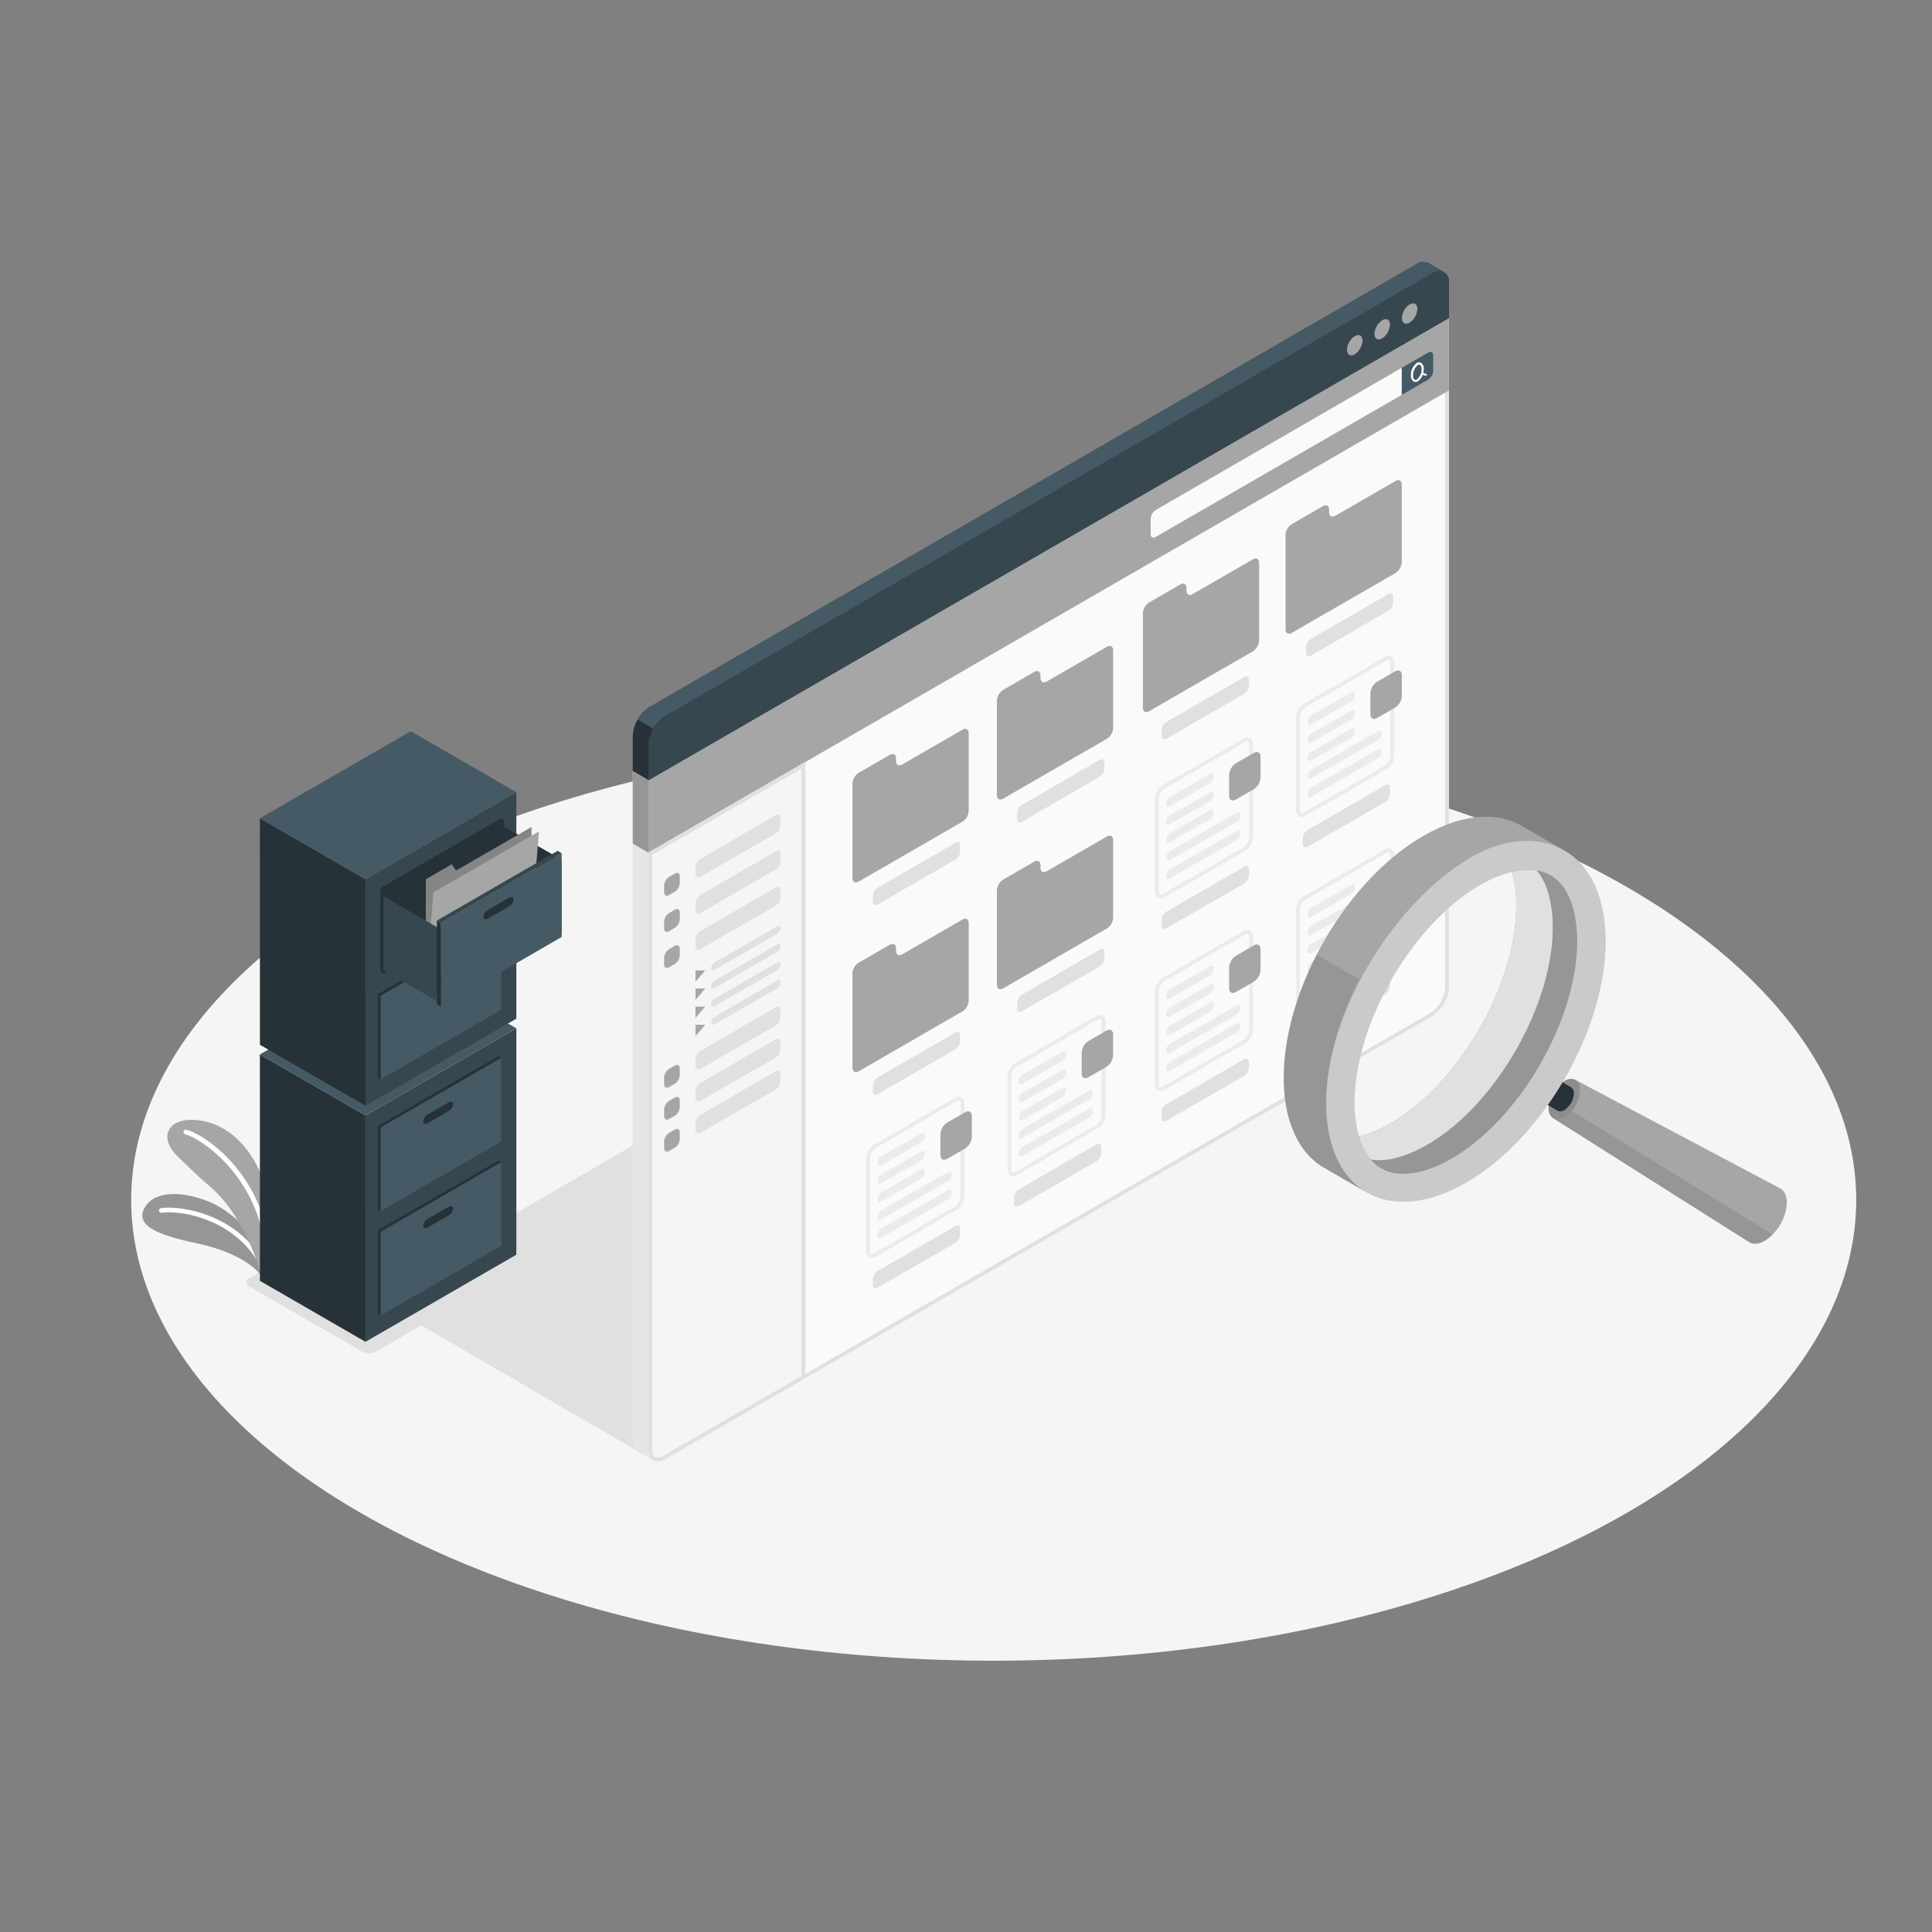 <svg xmlns="http://www.w3.org/2000/svg" viewBox="0 0 500 500"><rect x="0" y="0" width="500" height="500" fill="#808080" stroke="none"/><g id="freepik--Floor--inject-16"><ellipse id="freepik--floor--inject-16" cx="257.17" cy="310.54" rx="223.22" ry="119.25" style="fill:#f5f5f5"></ellipse></g><g id="freepik--Shadow--inject-16"><polygon id="freepik--shadow--inject-16" points="167.34 376.92 96.17 335.54 216.55 265.97 167.34 376.92" style="fill:#e0e0e0"></polygon><path id="freepik--shadow--inject-16" d="M64.61,333l29,16.72a4.3,4.3,0,0,0,3.89,0l40-23.34a1.18,1.18,0,0,0,0-2.24l-29-16.73a4.3,4.3,0,0,0-3.89,0l-40,23.34A1.19,1.19,0,0,0,64.61,333Z" style="fill:#e0e0e0"></path></g><g id="freepik--Plants--inject-16"><g id="freepik--plants--inject-16"><path d="M67.75,330.4c-2-3.22-8.17-6.76-16.27-8.51S35.24,318,37.1,313.27c2-5.07,9.54-5.32,16.91-2.3,8.05,3.3,14,11.46,14.11,16.6Z" style="fill:#A6A6A6"></path><g style="opacity:0.1"><path d="M67.75,330.4c-2-3.22-8.17-6.76-16.27-8.51S35.24,318,37.1,313.27c2-5.07,9.54-5.32,16.91-2.3,8.05,3.3,14,11.46,14.11,16.6Z"></path></g><path d="M68.38,328.94a.6.6,0,0,1-.54-.35c-6.43-13.3-21.34-15.45-26-14.72a.61.61,0,0,1-.69-.51.6.6,0,0,1,.5-.69c4.94-.76,20.59,1.47,27.32,15.4a.61.61,0,0,1-.28.81A.66.66,0,0,1,68.38,328.94Z" style="fill:#fff"></path><path d="M67.75,330.4s-3.87-15.33-13.68-23.57c-2.91-2.45-6-5.52-8.19-7.63-4.66-4.54-2.71-9.49,3.74-9.39,9.6.13,16.62,8.21,19.66,18.78S67.75,330.4,67.75,330.4Z" style="fill:#A6A6A6"></path><path d="M69.28,324.45a.61.61,0,0,1-.61-.55c-1.8-19.5-16.68-29.3-20.73-30.34a.6.6,0,0,1,.3-1.17c4.92,1.26,19.79,11.43,21.64,31.4a.61.61,0,0,1-.55.66Z" style="fill:#fff"></path></g></g><g id="freepik--Cabinet--inject-16"><g id="freepik--cabinet--inject-16"><polygon points="94.59 347.26 67.27 331.48 67.26 272.88 94.59 288.66 94.59 347.26" style="fill:#263238"></polygon><polygon points="94.59 288.66 133.63 266.12 133.63 324.72 94.59 347.26 94.59 288.66" style="fill:#37474f"></polygon><polygon points="133.63 266.12 94.59 288.66 67.26 272.88 106.31 250.34 133.63 266.12" style="fill:#455a64"></polygon><path d="M111.46,287.94l5.31-3.07c.69-.4,1.25-.22,1.25.41a2.48,2.48,0,0,1-1.25,1.84l-5.31,3.07c-.69.4-1.25.22-1.25-.41A2.48,2.48,0,0,1,111.46,287.94Z" style="fill:#263238"></path><polygon points="97.78 318.38 129.01 300.35 129.73 300.76 129.01 322.05 129.73 322.47 98.5 340.5 97.78 340.08 97.78 318.38" style="fill:#263238"></polygon><polygon points="98.5 318.79 129.73 300.76 129.73 322.47 98.5 340.5 98.5 318.79" style="fill:#455a64"></polygon><path d="M110.74,315.4l5.31-3.06c.69-.4,1.25-.22,1.25.4a2.49,2.49,0,0,1-1.25,1.85l-5.31,3.07c-.69.4-1.25.21-1.25-.41A2.51,2.51,0,0,1,110.74,315.4Z" style="fill:#263238"></path><polygon points="97.78 291.38 129.01 273.35 129.73 273.76 129.01 295.05 129.73 295.47 98.5 313.5 97.78 313.08 97.78 291.38" style="fill:#263238"></polygon><polygon points="98.5 291.79 129.73 273.76 129.73 295.47 98.5 313.5 98.5 291.79" style="fill:#455a64"></polygon><path d="M110.74,288.4l5.31-3.06c.69-.4,1.25-.22,1.25.4a2.49,2.49,0,0,1-1.25,1.85l-5.31,3.07c-.69.4-1.25.21-1.25-.41A2.51,2.51,0,0,1,110.74,288.4Z" style="fill:#263238"></path></g><g id="freepik--cabinet--inject-16"><polygon points="94.59 286.17 67.27 270.39 67.26 211.78 94.59 227.56 94.59 286.17" style="fill:#263238"></polygon><polygon points="94.59 227.56 133.63 205.02 133.63 263.63 94.59 286.17 94.59 227.56" style="fill:#37474f"></polygon><polygon points="133.63 205.02 94.59 227.56 67.26 211.78 106.31 189.24 133.63 205.02" style="fill:#455a64"></polygon><polygon points="98.5 229.81 129.73 211.78 130.45 212.2 130.45 233.9 99.22 251.94 98.5 251.52 98.5 229.81" style="fill:#263238"></polygon><path d="M111.46,226.84l5.31-3.07c.69-.4,1.25-.21,1.25.41a2.51,2.51,0,0,1-1.25,1.85l-5.31,3.06c-.69.4-1.25.22-1.25-.4A2.49,2.49,0,0,1,111.46,226.84Z" style="fill:#263238"></path><polygon points="97.78 257.28 129.01 239.25 129.01 260.96 129.73 261.37 98.5 279.4 97.78 278.99 97.78 257.28" style="fill:#263238"></polygon><polygon points="98.5 257.7 129.73 239.66 129.73 261.37 98.5 279.4 98.5 257.7" style="fill:#455a64"></polygon><path d="M110.74,254.31l5.31-3.07c.69-.4,1.25-.22,1.25.41a2.48,2.48,0,0,1-1.25,1.84l-5.31,3.07c-.69.4-1.25.22-1.25-.41A2.48,2.48,0,0,1,110.74,254.31Z" style="fill:#263238"></path><polygon points="98.5 229.81 129.73 211.78 129.73 233.49 98.5 251.52 98.5 229.81" style="fill:#263238"></polygon><polygon points="145.35 222.5 128.25 212.64 128.25 231.76 145.35 241.63 145.35 222.5" style="fill:#263238"></polygon><polygon points="110.21 254.61 110.21 227.56 116.91 223.68 118.02 225.31 137.54 214.03 137.54 238.83 110.21 254.61" style="fill:#A6A6A6"></polygon><g style="opacity:0.2"><polygon points="110.21 254.61 110.21 227.56 116.91 223.68 118.02 225.31 137.54 214.03 137.54 238.83 110.21 254.61"></polygon></g><polygon points="110.21 254.61 112.16 230.94 139.49 215.16 137.54 238.83 110.21 254.61" style="fill:#A6A6A6"></polygon><polygon points="114.11 240.54 99.21 231.94 99.21 251.06 114.11 259.66 114.11 240.54" style="fill:#37474f"></polygon><polygon points="114.11 238.83 145.35 220.8 145.35 242.5 114.11 260.54 114.11 238.83" style="fill:#455a64"></polygon><path d="M126.36,235.44l5.31-3.07c.69-.4,1.25-.21,1.25.41a2.51,2.51,0,0,1-1.25,1.85l-5.31,3.06c-.69.4-1.25.22-1.25-.4A2.51,2.51,0,0,1,126.36,235.44Z" style="fill:#263238"></path><polygon points="114.11 238.83 113.07 238.23 113.07 259.94 114.11 260.54 114.11 238.83" style="fill:#263238"></polygon><polygon points="113.07 238.23 144.31 220.2 145.35 220.8 114.11 238.83 113.07 238.23" style="fill:#37474f"></polygon></g></g><g id="freepik--Window--inject-16"><g id="freepik--window--inject-16"><path d="M375,82.3l-4.06-2.36L163.75,199.54V372.77a3.06,3.06,0,0,0,1.26,2.8h0l4.06,2.36h0a3.06,3.06,0,0,0,3.07-.3L370.64,263a9.58,9.58,0,0,0,4.33-7.5Z" style="fill:#e6e6e6"></path><path d="M167.81,375.13c0,2.76,1.93,3.88,4.33,2.5L370.64,263a9.58,9.58,0,0,0,4.33-7.5V82.3L167.81,201.91Z" style="fill:#fafafa"></path><path d="M374,84V255.52a8.61,8.61,0,0,1-3.83,6.64l-198.5,114.6a3,3,0,0,1-1.44.46c-1.26,0-1.39-1.46-1.39-2.09V202.48L374,84m1-1.73L167.81,201.91V375.13c0,2,1,3.09,2.39,3.09a4,4,0,0,0,1.94-.59L370.64,263a9.58,9.58,0,0,0,4.33-7.5V82.3Z" style="fill:#e0e0e0"></path><polygon points="167.81 201.91 167.81 220.66 374.97 101.05 374.97 82.3 167.81 201.91" style="fill:#A6A6A6"></polygon><path d="M297.79,134.21v4c0,.82.59,1.16,1.3.75l63.69-36.78v-7L299.09,132A2.9,2.9,0,0,0,297.79,134.21Z" style="fill:#fafafa"></path><path d="M369.61,91.25c.72-.42,1.3-.08,1.3.75v4a2.86,2.86,0,0,1-1.3,2.25l-6.83,3.94v-7Z" style="fill:#455a64"></path><path d="M369.11,96.78l-.77-.24a4.06,4.06,0,0,0,.13-1,1.78,1.78,0,0,0-.7-1.62,1.09,1.09,0,0,0-1.11,0,3.89,3.89,0,0,0-1.52,3.17,1.76,1.76,0,0,0,.7,1.62.89.89,0,0,0,.48.13,1.25,1.25,0,0,0,.62-.18,3.16,3.16,0,0,0,1.23-1.65l.77.24H369a.28.28,0,0,0,.27-.19A.29.29,0,0,0,369.11,96.78Zm-2.45,1.46a.51.51,0,0,1-.54.05,1.29,1.29,0,0,1-.41-1.13,3.39,3.39,0,0,1,1.23-2.68.74.74,0,0,1,.35-.11.36.36,0,0,1,.2.06,1.32,1.32,0,0,1,.41,1.13A3.4,3.4,0,0,1,366.66,98.24Z" style="fill:#fafafa"></path><path d="M369.68,68.09a3,3,0,0,0-3.1.28L168.08,183a9.55,9.55,0,0,0-4.33,7.5v9.07l4.06,2.37L375,82.3V73.23a3,3,0,0,0-1.25-2.79C373,70,370.39,68.52,369.68,68.09Z" style="fill:#263238"></path><path d="M167.81,192.84a9.53,9.53,0,0,1,4.33-7.5L370.64,70.73c2.39-1.38,4.33-.26,4.33,2.5V82.3L167.81,201.91Z" style="fill:#37474f"></path><path d="M373.76,70.46a3,3,0,0,0-3.12.27l-198.5,114.6a8.83,8.83,0,0,0-3.06,3.23L165,186.21a8.89,8.89,0,0,1,3.07-3.24L366.58,68.36a3,3,0,0,1,3.1-.27c.71.43,3.31,1.92,4,2.34Z" style="fill:#455a64"></path><path d="M350.6,87a4.49,4.49,0,0,0-2,3.52c0,1.29.91,1.82,2,1.17a4.49,4.49,0,0,0,2-3.52C352.63,86.86,351.72,86.33,350.6,87Z" style="fill:#A6A6A6"></path><path d="M357.71,82.89a4.47,4.47,0,0,0-2,3.51c0,1.3.91,1.82,2,1.18a4.51,4.51,0,0,0,2-3.52C359.74,82.76,358.83,82.24,357.71,82.89Z" style="fill:#A6A6A6"></path><path d="M364.81,78.79a4.49,4.49,0,0,0-2,3.52c0,1.3.91,1.82,2,1.17a4.46,4.46,0,0,0,2-3.52C366.85,78.67,365.94,78.14,364.81,78.79Z" style="fill:#A6A6A6"></path><path d="M172.14,377.63l36.29-20.95V197.2l-40.62,23.46V375.13C167.81,377.89,169.74,379,172.14,377.63Z" style="fill:#f5f5f5"></path><path d="M207.43,198.93V356.1l-35.79,20.66a3,3,0,0,1-1.44.46c-1.26,0-1.39-1.46-1.39-2.09V221.23l38.62-22.3m1-1.73-40.62,23.46V375.13c0,2,1,3.09,2.39,3.09a4,4,0,0,0,1.94-.59l36.29-20.95V197.2Z" style="fill:#e0e0e0"></path><path d="M181.29,222.25,200.73,211c.71-.42,1.29-.08,1.29.75v1.69a2.89,2.89,0,0,1-1.29,2.25l-19.44,11.23c-.72.42-1.3.08-1.3-.75V224.5A2.9,2.9,0,0,1,181.29,222.25Z" style="fill:#e0e0e0"></path><path d="M175.93,226.85v1.69a2.87,2.87,0,0,1-1.3,2.25l-1.46.84c-.72.42-1.3.08-1.3-.75v-1.69a2.87,2.87,0,0,1,1.3-2.25l1.46-.84C175.35,225.68,175.93,226,175.93,226.85Z" style="fill:#A6A6A6"></path><path d="M181.29,231.6l19.44-11.23c.71-.42,1.29-.08,1.29.74v1.69a2.91,2.91,0,0,1-1.29,2.26l-19.44,11.23c-.72.41-1.3.08-1.3-.75v-1.69A2.88,2.88,0,0,1,181.29,231.6Z" style="fill:#e0e0e0"></path><path d="M175.93,236.19v1.69a2.86,2.86,0,0,1-1.3,2.25l-1.46.85c-.72.41-1.3.08-1.3-.75v-1.69a2.86,2.86,0,0,1,1.3-2.25l1.46-.85C175.35,235,175.93,235.36,175.93,236.19Z" style="fill:#A6A6A6"></path><path d="M181.29,240.94l19.44-11.23c.71-.41,1.29-.08,1.29.75v1.69a2.87,2.87,0,0,1-1.29,2.25l-19.44,11.23c-.72.42-1.3.08-1.3-.74v-1.7A2.91,2.91,0,0,1,181.29,240.94Z" style="fill:#e0e0e0"></path><path d="M175.93,245.54v1.69a2.86,2.86,0,0,1-1.3,2.25l-1.46.85c-.72.41-1.3.07-1.3-.75v-1.7a2.89,2.89,0,0,1,1.3-2.25l1.46-.84C175.35,244.38,175.93,244.71,175.93,245.54Z" style="fill:#A6A6A6"></path><path d="M181.29,271.94l19.44-11.24c.71-.41,1.29-.08,1.29.75v1.69a2.87,2.87,0,0,1-1.29,2.25l-19.44,11.24c-.72.41-1.3.08-1.3-.75v-1.69A2.88,2.88,0,0,1,181.29,271.94Z" style="fill:#e0e0e0"></path><path d="M175.93,276.53v1.69a2.86,2.86,0,0,1-1.3,2.25l-1.46.85c-.72.41-1.3.08-1.3-.75v-1.69a2.86,2.86,0,0,1,1.3-2.25l1.46-.85C175.35,275.37,175.93,275.7,175.93,276.53Z" style="fill:#A6A6A6"></path><path d="M181.29,280.21,200.73,269c.71-.41,1.29-.08,1.29.75v1.69a2.87,2.87,0,0,1-1.29,2.25L181.29,284.9c-.72.42-1.3.08-1.3-.75v-1.69A2.91,2.91,0,0,1,181.29,280.21Z" style="fill:#e0e0e0"></path><path d="M175.93,284.81v1.69a2.86,2.86,0,0,1-1.3,2.25l-1.46.84c-.72.42-1.3.08-1.3-.75v-1.69a2.89,2.89,0,0,1,1.3-2.25l1.46-.84C175.35,283.65,175.93,284,175.93,284.81Z" style="fill:#A6A6A6"></path><path d="M181.29,288.49l19.44-11.23c.71-.42,1.29-.08,1.29.75v1.69a2.89,2.89,0,0,1-1.29,2.25l-19.44,11.23c-.72.42-1.3.08-1.3-.75v-1.69A2.9,2.9,0,0,1,181.29,288.49Z" style="fill:#e0e0e0"></path><path d="M175.93,293.09v1.69a2.87,2.87,0,0,1-1.3,2.25l-1.46.84c-.72.42-1.3.08-1.3-.75v-1.69a2.87,2.87,0,0,1,1.3-2.25l1.46-.84C175.35,291.92,175.93,292.26,175.93,293.09Z" style="fill:#A6A6A6"></path><polygon points="179.99 251.15 179.99 254.06 182.52 251.15 179.99 251.15" style="fill:#A6A6A6"></polygon><path d="M184.06,250.54c0,.55.38.76.86.48l16.24-9.34a1.91,1.91,0,0,0,.86-1.5c0-.55-.38-.77-.86-.49l-16.24,9.37A1.89,1.89,0,0,0,184.06,250.54Z" style="fill:#e0e0e0"></path><polygon points="179.99 255.83 179.99 258.75 182.52 255.83 179.99 255.83" style="fill:#A6A6A6"></polygon><path d="M184.06,255.23c0,.54.38.76.86.48l16.24-9.35a1.88,1.88,0,0,0,.86-1.49c0-.55-.38-.77-.86-.49l-16.24,9.37A1.89,1.89,0,0,0,184.06,255.23Z" style="fill:#e0e0e0"></path><polygon points="179.99 260.52 179.99 263.44 182.52 260.52 179.99 260.52" style="fill:#A6A6A6"></polygon><path d="M184.06,259.92c0,.54.38.76.86.48l16.24-9.35a1.88,1.88,0,0,0,.86-1.49c0-.55-.38-.77-.86-.49l-16.24,9.37A1.89,1.89,0,0,0,184.06,259.92Z" style="fill:#e0e0e0"></path><polygon points="179.99 265.21 179.99 268.13 182.52 265.21 179.99 265.21" style="fill:#A6A6A6"></polygon><path d="M184.06,264.61c0,.54.38.76.86.48l16.24-9.35a1.88,1.88,0,0,0,.86-1.49c0-.55-.38-.77-.86-.49l-16.24,9.37A1.89,1.89,0,0,0,184.06,264.61Z" style="fill:#e0e0e0"></path><path d="M220.61,202.79v24.44c0,1,.72,1.44,1.61.93l26.87-15.52a3.53,3.53,0,0,0,1.61-2.78V189.77c0-1-.72-1.44-1.61-.93l-15.59,9c-.89.51-1.61.1-1.61-.92v-.64c0-1-.71-1.44-1.6-.93L222.22,200A3.56,3.56,0,0,0,220.61,202.79Z" style="fill:#A6A6A6"></path><path d="M225.9,231.84v1.57c0,.76.54,1.07,1.2.69l20.16-11.64a2.65,2.65,0,0,0,1.2-2.08v-1.57c0-.76-.54-1.07-1.2-.69L227.1,229.76A2.65,2.65,0,0,0,225.9,231.84Z" style="fill:#e0e0e0"></path><path d="M258,181.34v24.44c0,1,.72,1.43,1.6.92l26.87-15.51a3.56,3.56,0,0,0,1.61-2.78v-20.1c0-1-.72-1.44-1.61-.93l-15.59,9c-.89.51-1.6.09-1.6-.93v-.64c0-1-.72-1.43-1.61-.92l-8.07,4.66A3.55,3.55,0,0,0,258,181.34Z" style="fill:#A6A6A6"></path><path d="M263.26,210.39V212c0,.77.54,1.08,1.2.7L284.62,201a2.68,2.68,0,0,0,1.2-2.09v-1.56c0-.77-.54-1.08-1.2-.69L264.46,208.3A2.68,2.68,0,0,0,263.26,210.39Z" style="fill:#e0e0e0"></path><path d="M220.61,251.89v24.44c0,1,.72,1.44,1.61.93l26.87-15.52A3.55,3.55,0,0,0,250.7,259v-20.1c0-1-.72-1.43-1.61-.92l-15.59,9c-.89.51-1.61.1-1.61-.92v-.64c0-1-.71-1.44-1.6-.93l-8.07,4.66A3.55,3.55,0,0,0,220.61,251.89Z" style="fill:#A6A6A6"></path><path d="M225.9,280.94v1.57c0,.76.54,1.07,1.2.69l20.16-11.64a2.67,2.67,0,0,0,1.2-2.08v-1.57c0-.76-.54-1.07-1.2-.69L227.1,278.86A2.65,2.65,0,0,0,225.9,280.94Z" style="fill:#e0e0e0"></path><path d="M258,230.43v24.44c0,1,.72,1.44,1.6.93l26.87-15.52a3.53,3.53,0,0,0,1.61-2.77v-20.1c0-1-.72-1.44-1.61-.93l-15.59,9c-.89.51-1.6.09-1.6-.93v-.64c0-1-.72-1.44-1.61-.92l-8.07,4.66A3.54,3.54,0,0,0,258,230.43Z" style="fill:#A6A6A6"></path><path d="M263.26,259.49v1.56c0,.77.54,1.08,1.2.69l20.16-11.63a2.68,2.68,0,0,0,1.2-2.09v-1.56c0-.77-.54-1.08-1.2-.7L264.46,257.4A2.68,2.68,0,0,0,263.26,259.49Z" style="fill:#e0e0e0"></path><path d="M295.78,158.7v24.44c0,1,.72,1.44,1.6.93l26.88-15.52a3.55,3.55,0,0,0,1.6-2.78V145.68c0-1-.72-1.44-1.6-.93l-15.6,9c-.88.52-1.6.1-1.6-.92v-.64c0-1-.72-1.44-1.61-.93l-8.07,4.67A3.54,3.54,0,0,0,295.78,158.7Z" style="fill:#A6A6A6"></path><path d="M300.62,188.93v1.57c0,.76.54,1.07,1.21.69L322,179.55a2.64,2.64,0,0,0,1.21-2.08v-1.56c0-.77-.54-1.08-1.21-.7l-20.15,11.64A2.64,2.64,0,0,0,300.62,188.93Z" style="fill:#e0e0e0"></path><path d="M332.7,138.43v24.44c0,1,.72,1.43,1.61.92l26.87-15.51a3.55,3.55,0,0,0,1.6-2.78V125.4c0-1-.71-1.44-1.6-.93l-15.59,9c-.89.51-1.61.09-1.61-.93v-.64c0-1-.71-1.43-1.6-.92l-8.07,4.66A3.53,3.53,0,0,0,332.7,138.43Z" style="fill:#A6A6A6"></path><path d="M338,167.48V169c0,.77.53,1.08,1.2.7l20.16-11.64a2.68,2.68,0,0,0,1.2-2.08v-1.57c0-.77-.54-1.08-1.2-.69l-20.16,11.63A2.66,2.66,0,0,0,338,167.48Z" style="fill:#e0e0e0"></path><path d="M300.62,238v1.57c0,.76.54,1.07,1.21.69L322,228.63a2.64,2.64,0,0,0,1.21-2.08V225c0-.76-.54-1.07-1.21-.69l-20.15,11.64A2.64,2.64,0,0,0,300.62,238Z" style="fill:#e0e0e0"></path><path d="M301.13,203.66,322,191.59c.95-.55,1.73-.1,1.73,1v24.14a3.83,3.83,0,0,1-1.73,3L301.13,231.8c-1,.55-1.73.11-1.73-1V206.66A3.84,3.84,0,0,1,301.13,203.66Z" style="fill:#fafafa"></path><path d="M300.35,232.54a1.4,1.4,0,0,1-.7-.18,1.7,1.7,0,0,1-.75-1.56V206.66a4.32,4.32,0,0,1,2-3.43l20.91-12.07a1.68,1.68,0,0,1,1.72-.12,1.71,1.71,0,0,1,.76,1.55v24.14a4.32,4.32,0,0,1-2,3.43l-20.91,12.08A2.09,2.09,0,0,1,300.35,232.54Zm22.46-40.68a1,1,0,0,0-.52.17L301.38,204.1a3.3,3.3,0,0,0-1.48,2.56V230.8c0,.35.09.6.25.69a.8.8,0,0,0,.73-.12l20.91-12.07a3.35,3.35,0,0,0,1.48-2.57V192.59a.8.8,0,0,0-.26-.69A.42.42,0,0,0,322.81,191.86Z" style="fill:#ebebeb"></path><path d="M324.5,194.85l-4.66,2.69a3.83,3.83,0,0,0-1.74,3v5.38c0,1.11.78,1.56,1.74,1l4.66-2.69a3.83,3.83,0,0,0,1.73-3v-5.38C326.23,194.75,325.45,194.3,324.5,194.85Z" style="fill:#A6A6A6"></path><path d="M302.72,206.27l10.48-6c.47-.27.86-.05.86.51v.33a1.94,1.94,0,0,1-.86,1.5l-10.48,6c-.48.28-.87.06-.86-.5v-.34A1.91,1.91,0,0,1,302.72,206.27Z" style="fill:#ebebeb"></path><path d="M302.72,211l10.48-6c.47-.28.86-.05.86.5v.33a1.91,1.91,0,0,1-.86,1.5l-10.48,6c-.48.28-.87,0-.86-.5v-.35A1.91,1.91,0,0,1,302.72,211Z" style="fill:#ebebeb"></path><path d="M302.72,215.64l10.48-6c.47-.27.86-.05.86.5v.34a1.94,1.94,0,0,1-.86,1.5l-10.48,6c-.48.28-.87.06-.86-.5v-.34A1.9,1.9,0,0,1,302.72,215.64Z" style="fill:#ebebeb"></path><path d="M302.72,220.32l17.4-10c.48-.27.87,0,.87.5v.34a1.92,1.92,0,0,1-.87,1.5l-17.4,10c-.48.27-.87.05-.86-.5v-.35A1.91,1.91,0,0,1,302.72,220.32Z" style="fill:#ebebeb"></path><path d="M302.72,225l17.4-10c.48-.28.87,0,.87.5v.33a1.91,1.91,0,0,1-.87,1.5l-17.4,10c-.48.28-.87.05-.86-.5v-.34A1.88,1.88,0,0,1,302.72,225Z" style="fill:#ebebeb"></path><path d="M337.18,216.91v1.56c0,.77.54,1.08,1.2.7l20.16-11.64a2.66,2.66,0,0,0,1.2-2.09v-1.56c0-.77-.53-1.08-1.2-.7l-20.16,11.64A2.68,2.68,0,0,0,337.18,216.91Z" style="fill:#e0e0e0"></path><path d="M337.69,182.56l20.9-12.07c1-.56,1.74-.11,1.74,1v24.14a3.85,3.85,0,0,1-1.74,3l-20.9,12.07c-1,.55-1.74.1-1.74-1V185.56A3.82,3.82,0,0,1,337.69,182.56Z" style="fill:#fafafa"></path><path d="M336.91,211.43a1.4,1.4,0,0,1-.7-.18,1.71,1.71,0,0,1-.76-1.55V185.56a4.32,4.32,0,0,1,2-3.44l20.9-12.07a1.55,1.55,0,0,1,2.49,1.44v24.14a4.31,4.31,0,0,1-2,3.43l-20.9,12.07A2.09,2.09,0,0,1,336.91,211.43Zm1-28.44a3.32,3.32,0,0,0-1.49,2.57V209.7a.8.8,0,0,0,.26.69.78.78,0,0,0,.73-.13l20.9-12.07a3.31,3.31,0,0,0,1.49-2.56V171.49a.58.58,0,0,0-1-.57Z" style="fill:#ebebeb"></path><path d="M361.05,173.75l-4.66,2.69a3.83,3.83,0,0,0-1.73,3v5.38c0,1.1.78,1.55,1.73,1l4.66-2.69a3.85,3.85,0,0,0,1.74-3v-5.38C362.79,173.64,362,173.19,361.05,173.75Z" style="fill:#A6A6A6"></path><path d="M339.28,185.16l10.47-6c.48-.28.87,0,.87.5V180a1.89,1.89,0,0,1-.87,1.5l-10.47,6c-.48.28-.87.05-.87-.5v-.35A1.92,1.92,0,0,1,339.28,185.16Z" style="fill:#ebebeb"></path><path d="M339.28,189.85l10.47-6c.48-.27.87,0,.87.5v.34a1.92,1.92,0,0,1-.87,1.5l-10.47,6c-.48.28-.87.06-.87-.5v-.34A1.91,1.91,0,0,1,339.28,189.85Z" style="fill:#ebebeb"></path><path d="M339.28,194.53l10.47-6c.48-.28.87,0,.87.5v.33a1.91,1.91,0,0,1-.87,1.5l-10.47,6c-.48.27-.87.05-.87-.5V196A1.92,1.92,0,0,1,339.28,194.53Z" style="fill:#ebebeb"></path><path d="M339.28,199.22l17.4-10c.48-.28.87-.05.87.5V190a1.92,1.92,0,0,1-.87,1.5l-17.4,10c-.48.28-.87.05-.87-.5v-.34A1.89,1.89,0,0,1,339.28,199.22Z" style="fill:#ebebeb"></path><path d="M339.28,203.9l17.4-10c.48-.27.87-.05.87.5v.34a1.92,1.92,0,0,1-.87,1.5l-17.4,10c-.48.27-.87.05-.87-.5v-.35A1.92,1.92,0,0,1,339.28,203.9Z" style="fill:#ebebeb"></path><path d="M300.62,287.83v1.57c0,.76.54,1.07,1.21.69L322,278.45a2.64,2.64,0,0,0,1.21-2.08V274.8c0-.76-.54-1.07-1.21-.69l-20.15,11.64A2.64,2.64,0,0,0,300.62,287.83Z" style="fill:#e0e0e0"></path><path d="M301.13,253.48,322,241.41c.95-.55,1.73-.1,1.73,1v24.14a3.85,3.85,0,0,1-1.73,3l-20.91,12.07c-1,.55-1.73.11-1.73-1V256.48A3.82,3.82,0,0,1,301.13,253.48Z" style="fill:#fafafa"></path><path d="M300.35,282.36a1.4,1.4,0,0,1-.7-.18,1.72,1.72,0,0,1-.75-1.56V256.48a4.32,4.32,0,0,1,2-3.43L321.79,241a1.55,1.55,0,0,1,2.48,1.43v24.14a4.32,4.32,0,0,1-2,3.43l-20.91,12.07A2.11,2.11,0,0,1,300.35,282.36Zm22.46-40.69a1.09,1.09,0,0,0-.52.17l-20.91,12.08a3.29,3.29,0,0,0-1.48,2.56v24.14a.58.58,0,0,0,1,.57l20.91-12.07a3.35,3.35,0,0,0,1.48-2.57V242.41a.8.8,0,0,0-.26-.69A.42.42,0,0,0,322.81,241.67Z" style="fill:#ebebeb"></path><path d="M324.5,244.67l-4.66,2.69a3.83,3.83,0,0,0-1.74,3v5.38c0,1.11.78,1.55,1.74,1l4.66-2.69a3.83,3.83,0,0,0,1.73-3v-5.38C326.23,244.57,325.45,244.12,324.5,244.67Z" style="fill:#A6A6A6"></path><path d="M302.72,256.09l10.48-6c.47-.27.86-.05.86.5v.34a1.94,1.94,0,0,1-.86,1.5l-10.48,6c-.48.28-.87.06-.86-.5v-.34A1.9,1.9,0,0,1,302.72,256.09Z" style="fill:#ebebeb"></path><path d="M302.72,260.77l10.48-6c.47-.28.86-.05.86.5v.33a1.92,1.92,0,0,1-.86,1.5l-10.48,6c-.48.27-.87.05-.86-.5v-.35A1.91,1.91,0,0,1,302.72,260.77Z" style="fill:#ebebeb"></path><path d="M302.72,265.46l10.48-6c.47-.27.86-.05.86.5v.34a1.94,1.94,0,0,1-.86,1.5l-10.48,6c-.48.28-.87.05-.86-.5V267A1.88,1.88,0,0,1,302.72,265.46Z" style="fill:#ebebeb"></path><path d="M302.72,270.14l17.4-10c.48-.27.87-.05.87.5V261a1.92,1.92,0,0,1-.87,1.5l-17.4,10c-.48.27-.87.05-.86-.5v-.35A1.91,1.91,0,0,1,302.72,270.14Z" style="fill:#ebebeb"></path><path d="M302.72,274.83l17.4-10c.48-.28.87-.06.87.5v.33a1.92,1.92,0,0,1-.87,1.5l-17.4,10c-.48.28-.87.05-.86-.5v-.34A1.88,1.88,0,0,1,302.72,274.83Z" style="fill:#ebebeb"></path><path d="M337.18,266.72v1.57c0,.77.54,1.08,1.2.69l20.16-11.63a2.66,2.66,0,0,0,1.2-2.09V253.7c0-.77-.53-1.08-1.2-.7l-20.16,11.64A2.68,2.68,0,0,0,337.18,266.72Z" style="fill:#e0e0e0"></path><path d="M337.69,232.38l20.9-12.07c1-.56,1.74-.11,1.74,1v24.13a3.82,3.82,0,0,1-1.74,3l-20.9,12.08c-1,.55-1.74.1-1.74-1V235.38A3.82,3.82,0,0,1,337.69,232.38Z" style="fill:#fafafa"></path><path d="M336.91,261.25a1.4,1.4,0,0,1-.7-.18,1.71,1.71,0,0,1-.76-1.55V235.38a4.31,4.31,0,0,1,2-3.44l20.9-12.07a1.55,1.55,0,0,1,2.49,1.44v24.13a4.31,4.31,0,0,1-2,3.44L337.94,261A2.09,2.09,0,0,1,336.91,261.25Zm1-28.44a3.32,3.32,0,0,0-1.49,2.57v24.14a.76.76,0,0,0,.26.68.77.77,0,0,0,.73-.12L358.34,248a3.32,3.32,0,0,0,1.49-2.57V221.31a.58.58,0,0,0-1-.57Z" style="fill:#ebebeb"></path><path d="M361.05,223.57l-4.66,2.69a3.83,3.83,0,0,0-1.73,3v5.38c0,1.1.78,1.55,1.73,1l4.66-2.69a3.85,3.85,0,0,0,1.74-3v-5.38C362.79,223.46,362,223,361.05,223.57Z" style="fill:#A6A6A6"></path><path d="M339.28,235l10.47-6c.48-.28.87-.05.87.5v.33a1.91,1.91,0,0,1-.87,1.5l-10.47,6c-.48.27-.87,0-.87-.5v-.35A1.92,1.92,0,0,1,339.28,235Z" style="fill:#ebebeb"></path><path d="M339.28,239.67l10.47-6c.48-.27.87,0,.87.5v.34a1.92,1.92,0,0,1-.87,1.5l-10.47,6c-.48.28-.87.05-.87-.5v-.34A1.89,1.89,0,0,1,339.28,239.67Z" style="fill:#ebebeb"></path><path d="M339.28,244.35l10.47-6c.48-.28.87-.06.87.5v.33a1.92,1.92,0,0,1-.87,1.5l-10.47,6c-.48.27-.87.05-.87-.5v-.35A1.92,1.92,0,0,1,339.28,244.35Z" style="fill:#ebebeb"></path><path d="M339.28,249l17.4-10c.48-.28.87-.06.87.5v.33a1.92,1.92,0,0,1-.87,1.5l-17.4,10c-.48.28-.87.05-.87-.5v-.34A1.89,1.89,0,0,1,339.28,249Z" style="fill:#ebebeb"></path><path d="M339.28,253.72l17.4-10c.48-.28.87-.05.87.5v.33a1.89,1.89,0,0,1-.87,1.5l-17.4,10c-.48.27-.87.05-.87-.5v-.35A1.92,1.92,0,0,1,339.28,253.72Z" style="fill:#ebebeb"></path><path d="M225.9,331v1.56c0,.77.54,1.08,1.21.7l20.15-11.64a2.65,2.65,0,0,0,1.21-2.08V318c0-.77-.54-1.08-1.21-.69l-20.15,11.63A2.67,2.67,0,0,0,225.9,331Z" style="fill:#e0e0e0"></path><path d="M226.41,296.65l20.91-12.07c1-.55,1.73-.11,1.73,1v24.14a3.86,3.86,0,0,1-1.73,3l-20.91,12.07c-1,.55-1.73.1-1.73-1V299.65A3.81,3.81,0,0,1,226.41,296.65Z" style="fill:#fafafa"></path><path d="M225.63,325.52a1.4,1.4,0,0,1-.7-.18,1.7,1.7,0,0,1-.75-1.55V299.65a4.32,4.32,0,0,1,2-3.43l20.91-12.07a1.54,1.54,0,0,1,2.48,1.43v24.14a4.32,4.32,0,0,1-2,3.43l-20.91,12.07A2.09,2.09,0,0,1,225.63,325.52Zm.78-28.87.25.43a3.32,3.32,0,0,0-1.48,2.57v24.14a.58.58,0,0,0,1,.57l20.91-12.08a3.33,3.33,0,0,0,1.48-2.56V285.58a.58.58,0,0,0-1-.57l-20.91,12.07Z" style="fill:#ebebeb"></path><path d="M249.78,287.84l-4.66,2.69a3.82,3.82,0,0,0-1.74,3v5.38c0,1.1.78,1.55,1.74,1l4.66-2.69a3.85,3.85,0,0,0,1.73-3v-5.38C251.51,287.73,250.73,287.29,249.78,287.84Z" style="fill:#A6A6A6"></path><path d="M228,299.26l10.48-6c.47-.28.86-.05.86.5v.33a1.91,1.91,0,0,1-.86,1.5l-10.48,6c-.48.28-.86,0-.86-.5v-.34A1.88,1.88,0,0,1,228,299.26Z" style="fill:#ebebeb"></path><path d="M228,303.94l10.48-6c.47-.27.86-.05.86.51v.33a1.94,1.94,0,0,1-.86,1.5l-10.48,6c-.48.27-.86,0-.86-.5v-.35A1.91,1.91,0,0,1,228,303.94Z" style="fill:#ebebeb"></path><path d="M228,308.63l10.48-6c.47-.28.86-.05.86.5v.33a1.91,1.91,0,0,1-.86,1.5L228,311c-.48.28-.86,0-.86-.5v-.35A1.88,1.88,0,0,1,228,308.63Z" style="fill:#ebebeb"></path><path d="M228,313.31l17.4-10c.48-.28.87,0,.87.5v.33a1.89,1.89,0,0,1-.87,1.5l-17.4,10c-.48.28-.86.06-.86-.5v-.34A1.91,1.91,0,0,1,228,313.31Z" style="fill:#ebebeb"></path><path d="M228,318l17.4-10c.48-.27.87,0,.87.5v.34a1.92,1.92,0,0,1-.87,1.5l-17.4,10c-.48.27-.86.05-.86-.5v-.35A1.91,1.91,0,0,1,228,318Z" style="fill:#ebebeb"></path><path d="M262.46,309.89v1.57c0,.76.54,1.08,1.2.69l20.16-11.64a2.62,2.62,0,0,0,1.2-2.08v-1.56c0-.77-.53-1.08-1.2-.7l-20.16,11.64A2.67,2.67,0,0,0,262.46,309.89Z" style="fill:#e0e0e0"></path><path d="M263,275.54l20.9-12.07c1-.55,1.74-.1,1.74,1v24.14a3.82,3.82,0,0,1-1.74,3L263,303.68c-1,.56-1.74.11-1.74-1V278.54A3.85,3.85,0,0,1,263,275.54Z" style="fill:#fafafa"></path><path d="M262.19,304.42a1.4,1.4,0,0,1-.7-.18,1.73,1.73,0,0,1-.76-1.56V278.54a4.33,4.33,0,0,1,2-3.43L283.62,263a1.55,1.55,0,0,1,2.49,1.43v24.14a4.29,4.29,0,0,1-2,3.43l-20.9,12.08A2.09,2.09,0,0,1,262.19,304.42Zm22.46-40.68a1,1,0,0,0-.53.17L263.22,276a3.31,3.31,0,0,0-1.49,2.56v24.14a.77.77,0,0,0,.26.69.8.8,0,0,0,.73-.12l20.9-12.07a3.33,3.33,0,0,0,1.49-2.57V264.47a.8.8,0,0,0-.26-.69A.45.45,0,0,0,284.65,263.74Z" style="fill:#ebebeb"></path><path d="M286.33,266.73l-4.66,2.69a3.86,3.86,0,0,0-1.73,3v5.38c0,1.11.78,1.56,1.73,1l4.66-2.69a3.82,3.82,0,0,0,1.74-3v-5.38C288.07,266.63,287.29,266.18,286.33,266.73Z" style="fill:#A6A6A6"></path><path d="M264.56,278.15l10.47-6c.48-.27.87-.05.87.51V273a1.92,1.92,0,0,1-.87,1.5l-10.47,6c-.48.27-.87.05-.87-.51v-.34A1.92,1.92,0,0,1,264.56,278.15Z" style="fill:#ebebeb"></path><path d="M264.56,282.84l10.47-6c.48-.28.87-.05.87.5v.33a1.89,1.89,0,0,1-.87,1.5l-10.47,6c-.48.28-.87.05-.87-.5v-.35A1.89,1.89,0,0,1,264.56,282.84Z" style="fill:#ebebeb"></path><path d="M264.56,287.52l10.47-6c.48-.27.87-.05.87.5v.34a1.92,1.92,0,0,1-.87,1.5l-10.47,6c-.48.28-.87.06-.87-.5V289A1.92,1.92,0,0,1,264.56,287.52Z" style="fill:#ebebeb"></path><path d="M264.56,292.2l17.4-10c.48-.27.87-.05.87.5V283a1.92,1.92,0,0,1-.87,1.5l-17.4,10c-.48.27-.87.05-.87-.5v-.35A1.92,1.92,0,0,1,264.56,292.2Z" style="fill:#ebebeb"></path><path d="M264.56,296.89l17.4-10c.48-.28.87-.05.87.5v.33a1.91,1.91,0,0,1-.87,1.5l-17.4,10c-.48.28-.87,0-.87-.5v-.34A1.89,1.89,0,0,1,264.56,296.89Z" style="fill:#ebebeb"></path><polygon points="167.81 201.91 163.75 199.54 163.75 218.31 167.81 220.66 167.81 201.91" style="fill:#A6A6A6"></polygon><polygon points="167.81 201.91 163.75 199.54 163.75 218.31 167.81 220.66 167.81 201.91" style="opacity:0.1"></polygon></g></g><g id="freepik--magnifying-glass--inject-16"><g id="freepik--magnifying-glass--inject-16"><path d="M407.73,279.47h0a2.9,2.9,0,0,0-2.88.28,9,9,0,0,0-4.08,7,2.88,2.88,0,0,0,1.18,2.64h0l50.62,32h0c1,.7,2.51.66,4.16-.29a12.55,12.55,0,0,0,5.71-9.83c0-1.9-.7-3.21-1.82-3.76h0Z" style="fill:#A6A6A6"></path><path d="M400.77,286.79c0,2.59,1.81,3.65,4.06,2.36a9,9,0,0,0,4.08-7c0-2.59-1.81-3.65-4.06-2.36A9,9,0,0,0,400.77,286.79Z" style="opacity:0.15"></path><path d="M389.57,272.74A5.43,5.43,0,0,0,387.1,277a1.74,1.74,0,0,0,.71,1.59h0l15.28,8.87h0a1.71,1.71,0,0,0,1.73-.17A5.4,5.4,0,0,0,407.3,283a1.72,1.72,0,0,0-.71-1.6l-15.28-8.87h0A1.73,1.73,0,0,0,389.57,272.74Z" style="fill:#263238"></path><path d="M406.74,287.49l52.08,32a10,10,0,0,1-2.08,1.65c-1.65.95-3.13,1-4.17.29h0l-50.61-32a2.85,2.85,0,0,0,2.87-.28A7.41,7.41,0,0,0,406.74,287.49Z" style="opacity:0.1"></path><path d="M415.48,241.93c0-.43,0-.84-.06-1.26s-.05-.83-.1-1.24-.05-.54-.08-.81c-.07-.72-.18-1.42-.29-2.09-.06-.3-.11-.62-.17-.92s-.12-.57-.18-.86c-.18-.77-.36-1.53-.58-2.25-.12-.34-.22-.69-.34-1a1.42,1.42,0,0,1-.05-.16c-.13-.34-.24-.66-.37-1a11.68,11.68,0,0,0-.46-1.08,7.76,7.76,0,0,0-.37-.77,3,3,0,0,0-.27-.54c-.1-.22-.22-.44-.34-.65l-.09-.15c-.1-.19-.22-.37-.33-.56s-.16-.24-.23-.36a20,20,0,0,0-1.8-2.4c-.12-.12-.23-.25-.34-.37s-.19-.2-.28-.3l-.37-.36a11.08,11.08,0,0,0-1.09-1,5.79,5.79,0,0,0-.55-.43c-.19-.15-.38-.29-.58-.42a9.29,9.29,0,0,0-.93-.61l-.25-.16-.05,0h0l-11-6.39h0l-.08-.05a18.65,18.65,0,0,0-9.32-2.36c-4.86,0-10.34,1.6-16.15,4.95-20,11.52-36.14,39.54-36.14,62.6,0,11.49,4,19.57,10.52,23.36l.06,0h0l11,6.38h0l.06,0h0l.18.1c.29.16.57.31.86.45s.72.33,1.09.48.66.26,1,.36a3.68,3.68,0,0,0,.54.16,3.08,3.08,0,0,0,.57.17l.59.15a3.29,3.29,0,0,0,.43.09l.78.14.18,0,.94.12c5.39.57,11.65-.95,18.35-4.81,20-11.53,36.14-39.56,36.14-62.6C415.51,243,415.5,242.48,415.48,241.93Zm-24.21-16.3a32.35,32.35,0,0,1,1.14,8.8c0,20.33-14.88,46.09-32.48,56.25a31.41,31.41,0,0,1-8.24,3.43,32.37,32.37,0,0,1-1.14-8.81c0-20.33,14.87-46.09,32.48-56.25A31.22,31.22,0,0,1,391.27,225.63Z" style="fill:#A6A6A6"></path><path d="M353.3,308.42l-10.6-6.14c-6.5-3.8-10.52-11.89-10.52-23.36,0-10.28,3.22-21.54,8.55-31.89l11,6.39c-5.34,10.34-8.56,21.61-8.56,31.89C343.21,296.55,347,304.52,353.3,308.42Z" style="opacity:0.1"></path><path d="M415.48,241.93c0-.43,0-.84-.06-1.26s-.05-.83-.1-1.24-.05-.54-.08-.81c-.07-.72-.18-1.42-.29-2.09-.06-.3-.11-.62-.17-.92s-.12-.57-.18-.86c-.18-.77-.36-1.53-.58-2.25-.12-.34-.22-.69-.34-1a1.42,1.42,0,0,1-.05-.16c-.13-.34-.24-.66-.37-1a11.68,11.68,0,0,0-.46-1.08,7.76,7.76,0,0,0-.37-.77,3,3,0,0,0-.27-.54c-.1-.22-.22-.44-.34-.65l-.09-.15c-.1-.19-.22-.37-.33-.56s-.16-.24-.23-.36a20,20,0,0,0-1.8-2.4c-.12-.12-.23-.25-.34-.37s-.19-.2-.28-.3l-.37-.36a11.08,11.08,0,0,0-1.09-1,5.79,5.79,0,0,0-.55-.43c-.19-.15-.38-.29-.58-.42a9.29,9.29,0,0,0-.93-.61c-6.56-4-16-3.9-25.86,2.33-19.81,12.48-36.05,40.15-36.15,62.6-.05,11.68,4.14,19.83,10.83,23.54.29.16.57.31.86.45s.72.33,1.09.48.66.26,1,.36a3.68,3.68,0,0,0,.54.16,3.08,3.08,0,0,0,.57.17l.59.15a3.29,3.29,0,0,0,.43.09l.78.14.18,0,.94.12c5.39.57,11.65-.95,18.35-4.81,20-11.53,36.14-39.56,36.14-62.6C415.51,243,415.5,242.48,415.48,241.93Zm-39.78,57.9c-4.48,2.59-8.79,3.95-12.48,3.95-6.92,0-10.1-4.72-11.53-9.67a32.37,32.37,0,0,1-1.14-8.81c0-20.33,14.87-46.09,32.48-56.25a31.22,31.22,0,0,1,8.24-3.42,18.49,18.49,0,0,1,4.24-.53c11.44,0,12.66,12.92,12.66,18.48C408.17,263.91,393.31,289.67,375.7,299.83Z" style="fill:#fff;opacity:0.4"></path><path d="M408.17,243.58c0,20.32-14.86,46.09-32.47,56.25-4.48,2.59-8.79,3.95-12.47,3.95a10.61,10.61,0,0,1-8.51-3.73h0c-.18-.21-.35-.43-.52-.65s-.33-.45-.47-.69a5.33,5.33,0,0,1-.31-.51c-.07-.11-.14-.22-.2-.33s-.14-.28-.22-.42-.13-.26-.19-.39-.13-.26-.19-.4l-.3-.72c-.12-.3-.23-.6-.33-.91s-.21-.61-.29-.92a31.41,31.41,0,0,0,8.24-3.43c17.6-10.16,32.48-35.92,32.48-56.25a32.35,32.35,0,0,0-1.14-8.8,18.49,18.49,0,0,1,4.24-.53,14.84,14.84,0,0,1,1.67.1l.52.08h0C407.1,226.84,408.17,238.4,408.17,243.58Z" style="opacity:0.1"></path><path d="M401.85,240c0,20.33-14.86,46.09-32.47,56.25-4.48,2.59-8.79,4-12.48,4a12.78,12.78,0,0,1-2.19-.18c-.18-.21-.35-.43-.52-.65s-.33-.45-.47-.69a5.33,5.33,0,0,1-.31-.51c-.07-.11-.14-.22-.2-.33s-.14-.28-.22-.42-.13-.26-.19-.39-.13-.26-.19-.4l-.3-.72c-.12-.3-.23-.6-.33-.91s-.21-.61-.29-.92a31.41,31.41,0,0,0,8.24-3.43c17.6-10.16,32.48-35.92,32.48-56.25a32.35,32.35,0,0,0-1.14-8.8,18.49,18.49,0,0,1,4.24-.53,14.84,14.84,0,0,1,1.67.1l.52.08C401.32,229.54,401.85,236.37,401.85,240Z" style="fill:#fff;opacity:0.7"></path></g></g></svg>